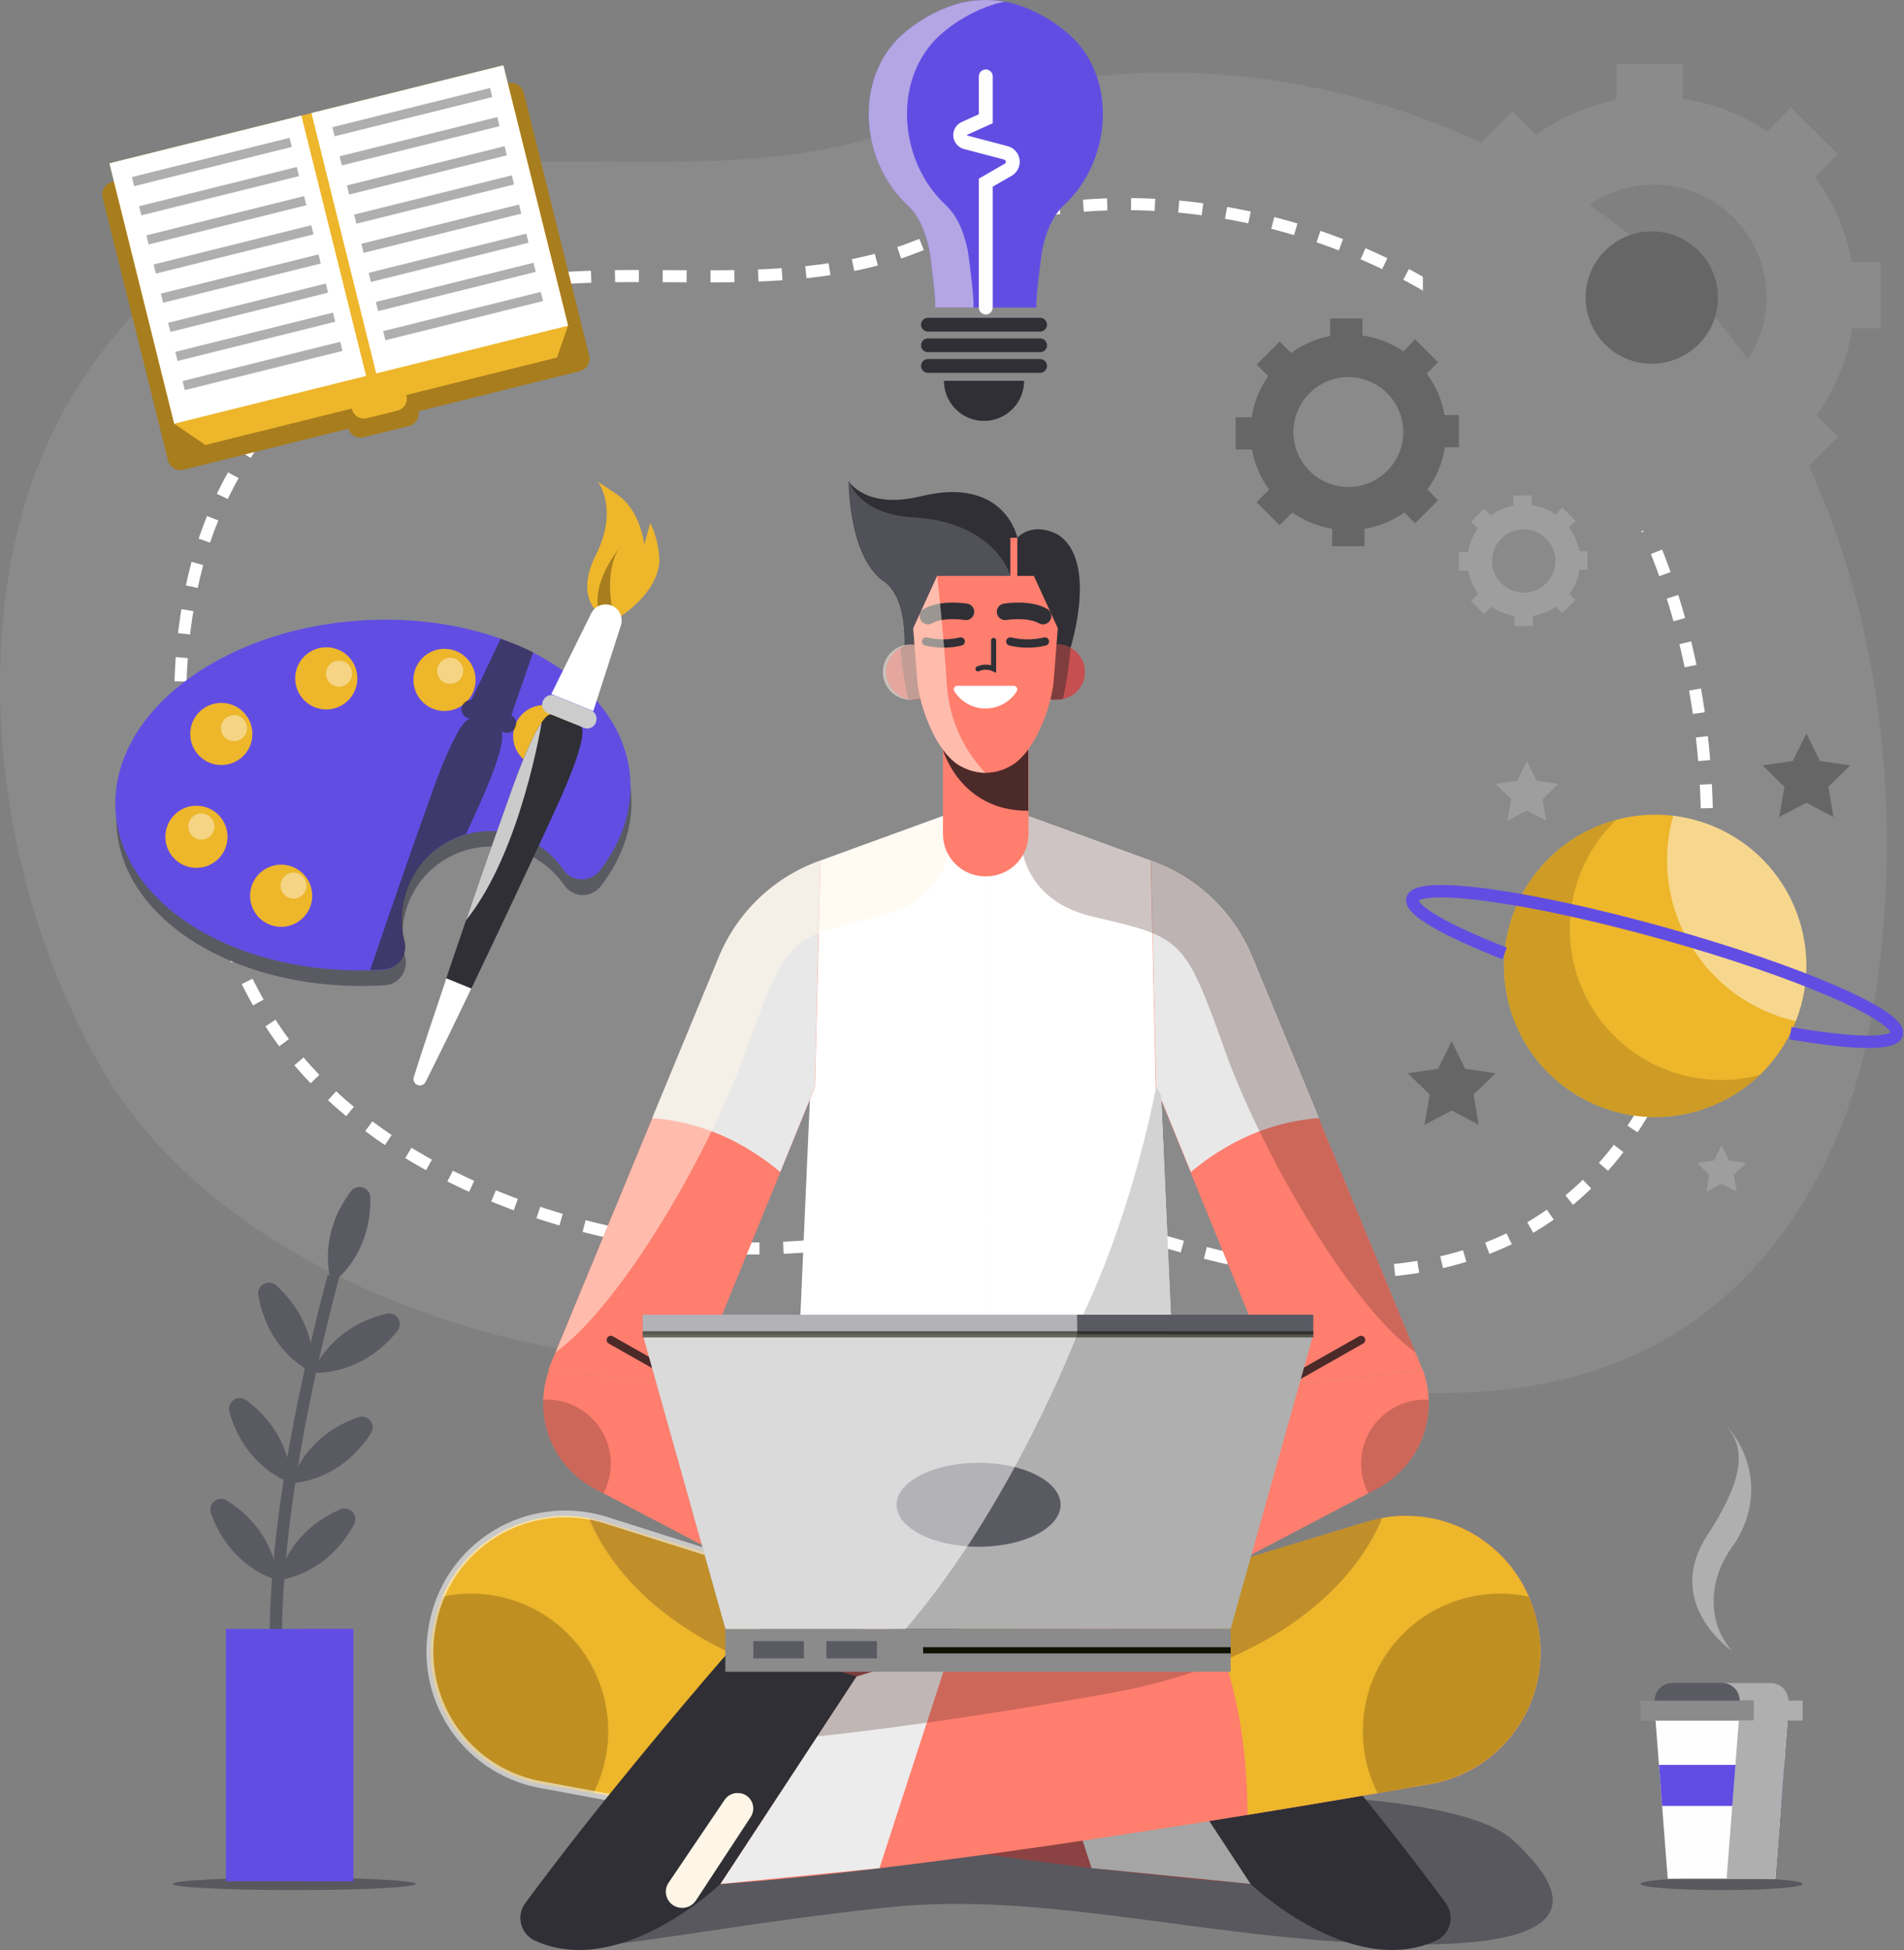 <svg width="500" height="512" viewBox="0 0 500 512" fill="none" xmlns="http://www.w3.org/2000/svg">
<rect x="0" y="0" width="500" height="512" fill="#808080" stroke="none"/>
<path opacity="0.41" d="M184.711 357.934C179.79 357.934 174.869 357.717 169.936 357.318C115.926 352.88 53.357 327.091 26.467 280.13C2.95 239.082 -6.275 185.931 4.425 140.156C14.485 97.1 45.691 62.255 89.375 49.016C138.512 34.132 192.812 52.219 241.163 31.883C311.531 2.297 399.963 25.837 449.281 82.096C493.013 132.019 503.593 212.507 489.906 274.835C482.966 306.355 464.721 336.715 435.667 352.578C412.525 365.249 384.595 367.74 358.116 364.439C336.861 361.803 317.298 354.863 296.865 349.169C280.482 344.586 267.037 346.968 250.267 350.293C228.745 354.561 206.789 358.031 184.711 357.934Z" fill="#DADADC" fill-opacity="0.3"/>
<path d="M196.766 327.817C192.784 327.817 188.802 327.648 184.82 327.31C141.112 323.682 90.513 302.862 68.749 264.861C49.718 231.647 42.246 188.689 50.915 151.595C59.052 116.773 84.298 88.553 119.651 77.841C159.406 65.75 203.344 80.44 242.469 63.985C299.405 40.045 370.97 59.052 410.881 104.61C446.259 145.005 454.819 210.138 443.72 260.581C438.11 286.092 423.335 310.648 399.83 323.453C381.138 333.669 358.528 335.688 337.152 333.028C319.947 330.888 304.12 325.278 287.58 320.66C274.28 316.96 263.398 318.882 249.881 321.566C232.373 325.085 214.624 327.89 196.766 327.817Z" stroke="white" stroke-width="3.175" stroke-miterlimit="10" stroke-dasharray="6.27 6.27"/>
<g style="mix-blend-mode:multiply" opacity="0.87">
<path d="M452.086 496.264C463.832 496.264 473.354 495.539 473.354 494.644C473.354 493.749 463.832 493.024 452.086 493.024C440.341 493.024 430.819 493.749 430.819 494.644C430.819 495.539 440.341 496.264 452.086 496.264Z" fill="#515159"/>
</g>
<path d="M454.84 433.491C454.84 433.491 436.631 421.122 448.335 403.131C460.039 385.14 457.101 378.949 453.014 373.835C462.953 385.152 460.776 398.016 454.84 406.214C448.903 414.411 447.912 425.523 454.84 433.491Z" fill="#AFAFAF"/>
<path d="M469.641 448.845H434.529L437.951 493.291H466.219L469.641 448.845Z" fill="#FEFEFE"/>
<path d="M473.354 446.571H430.819V451.782H473.354V446.571Z" fill="#8B8B8C"/>
<path d="M464.998 441.88H439.124C437.901 441.893 436.732 442.387 435.872 443.257C435.012 444.126 434.529 445.3 434.529 446.523H469.592C469.593 445.3 469.11 444.126 468.25 443.257C467.39 442.387 466.221 441.893 464.998 441.88Z" fill="#5A5A63"/>
<path d="M467.695 474.174L468.517 463.401H435.655L436.477 474.174H467.695Z" fill="#624DE3"/>
<g style="mix-blend-mode:multiply">
<path d="M469.643 446.523C469.643 445.291 469.154 444.11 468.283 443.24C467.412 442.369 466.231 441.88 465 441.88H452.208C453.439 441.88 454.62 442.369 455.491 443.24C456.362 444.11 456.851 445.291 456.851 446.523H460.563V451.734H456.621L453.429 493.242H466.221L469.413 451.734H473.355V446.523H469.643Z" fill="#AFAFAF"/>
</g>
<path d="M281.112 170.116C281.112 170.116 288.475 147.035 277.727 140.337C270.883 136.818 267.159 141.195 267.159 141.195C267.159 141.195 263.943 124.873 241.769 130.314C227.429 133.808 222.895 126.408 222.895 126.408C222.895 126.408 222.762 146.866 232.64 153.008C239.798 159.15 237.053 175.726 237.053 175.726L281.112 170.116Z" fill="#2F2F35"/>
<g style="mix-blend-mode:multiply" opacity="0.87">
<path d="M346.349 471.722C346.349 471.722 386.249 472.931 397.348 483.197C409.052 493.994 421.336 510.86 370.954 510.546C320.572 510.232 275.92 496.351 233.663 500.752C191.406 505.153 156.742 512.734 146.61 511.054C136.478 509.373 208.502 474.878 208.502 474.878L342.166 479.787L346.349 471.722Z" fill="#515159"/>
</g>
<path d="M309.065 382.045L258.803 376.991L208.542 382.045C208.542 382.045 205.556 405.791 195.847 418.462L258.803 441.072L321.76 418.462C312.051 405.791 309.065 382.045 309.065 382.045Z" fill="#A87D1D"/>
<g style="mix-blend-mode:multiply">
<path d="M256.818 440.359L258.8 441.072L260.783 440.359C272.366 413.759 269.597 383.81 268.908 378.007L258.8 376.991L245.863 378.285C245.67 384.681 245.174 413.88 256.818 440.359Z" fill="#A87D1D"/>
</g>
<g style="mix-blend-mode:multiply">
<path d="M208.25 383.98C208.25 383.98 261.135 407.303 312.231 397.171C310.851 392.203 309.797 387.15 309.075 382.045L258.814 376.991L218.43 381.042L208.262 383.98H208.25Z" fill="#895436"/>
</g>
<path d="M232.661 152.901C239.819 159.043 237.075 175.62 237.075 175.62L246.433 174.411C256.105 165.863 266.89 155.066 265.319 150.955C262.55 143.809 254.582 136.676 239.928 135.853C225.274 135.031 223.001 126.326 223.001 126.326C223.001 126.326 222.783 146.82 232.661 152.901Z" fill="#515159"/>
<path d="M256.978 210.829L215.446 225.966L208.566 382.046C208.566 382.046 223.245 388.925 258.828 388.925V213.247L256.978 210.829Z" fill="white"/>
<path d="M260.632 210.829L302.188 225.966L309.068 382.046C309.068 382.046 294.378 388.925 258.807 388.925V213.247L260.632 210.829Z" fill="white"/>
<path d="M215.448 225.962L215.254 226.035C209.261 228.182 203.792 231.576 199.207 235.992C194.622 240.409 191.025 245.747 188.654 251.655L143.991 359.614L181.92 364.135L214.021 285.437L215.448 225.962Z" fill="#FF7E6E"/>
<path d="M302.188 225.962L302.369 226.035C308.361 228.184 313.83 231.578 318.415 235.994C323 240.41 326.597 245.748 328.969 251.655L373.571 359.614L335.643 364.135L303.53 285.437L302.188 225.962Z" fill="#FF7E6E"/>
<path d="M346.33 293.574L329.016 251.655C326.644 245.748 323.047 240.41 318.462 235.994C313.877 231.578 308.408 228.184 302.416 226.035L302.235 225.962L303.625 285.437L312.73 307.732C324.82 297.564 337.008 294.263 346.33 293.574Z" fill="#E8E8E8"/>
<path d="M171.269 293.574L188.595 251.655C190.965 245.747 194.562 240.409 199.147 235.992C203.732 231.576 209.201 228.182 215.194 226.035L215.388 225.962L213.985 285.437L204.893 307.732C192.79 297.564 180.603 294.263 171.269 293.574Z" fill="#E8E8E8"/>
<path d="M304.918 287.506C303.932 286.047 303.027 284.533 302.21 282.972L303.601 285.391C303.601 285.391 287.798 373.145 245.565 388.525C249.627 388.742 254.028 388.875 258.865 388.875C294.436 388.875 309.126 381.996 309.126 381.996L304.918 287.506Z" fill="#D3D3D3"/>
<g style="mix-blend-mode:overlay" opacity="0.52">
<path d="M195.845 276.044C206.558 245.974 207.162 246.204 230.57 240.69C253.978 235.177 249.371 213.631 249.371 213.631L227.535 221.55L224.162 222.76L215.444 225.964L215.251 226.036C209.258 228.184 203.789 231.577 199.203 235.994C194.618 240.41 191.022 245.748 188.651 251.656L145.886 355.141C163.889 341.854 186.717 301.615 195.845 276.044Z" fill="#FFF6E7"/>
</g>
<g style="mix-blend-mode:multiply" opacity="0.28">
<path d="M321.758 276.044C311.033 245.974 310.441 246.204 287.033 240.69C263.626 235.177 268.22 213.631 268.22 213.631L290.044 221.587L293.429 222.796L302.183 225.988L302.364 226.06C308.357 228.209 313.825 231.603 318.41 236.019C322.995 240.436 326.592 245.773 328.964 251.681L371.717 355.165C353.714 341.854 330.886 301.615 321.758 276.044Z" fill="#4C2A29"/>
</g>
<path d="M258.971 230.101H258.753C257.292 230.103 255.845 229.816 254.494 229.257C253.144 228.699 251.917 227.88 250.884 226.847C249.851 225.813 249.031 224.586 248.473 223.236C247.914 221.886 247.628 220.439 247.629 218.977V192.378H270.094V218.977C270.094 221.928 268.922 224.757 266.836 226.843C264.75 228.929 261.921 230.101 258.971 230.101Z" fill="#FF7E6E"/>
<path d="M269.854 212.883H270.035V192.401H259.552L247.57 196.729C247.57 196.729 252.02 212.883 269.854 212.883Z" fill="#4C2A29"/>
<path d="M284.927 176.44C284.927 177.874 284.502 179.277 283.705 180.47C282.908 181.663 281.775 182.593 280.449 183.142C279.124 183.691 277.665 183.835 276.258 183.555C274.85 183.275 273.558 182.584 272.543 181.569C271.529 180.555 270.838 179.262 270.558 177.855C270.278 176.448 270.422 174.989 270.971 173.663C271.52 172.338 272.45 171.205 273.643 170.408C274.836 169.611 276.238 169.185 277.673 169.185C279.597 169.185 281.442 169.95 282.803 171.31C284.163 172.67 284.927 174.516 284.927 176.44Z" fill="#C64F4F"/>
<path d="M279.13 183.513C280.116 179.102 280.779 174.624 281.113 170.116C280.075 169.545 278.912 169.242 277.727 169.234C276.715 169.124 275.69 169.229 274.72 169.541C273.751 169.853 272.858 170.366 272.1 171.047C271.342 171.727 270.735 172.56 270.32 173.49C269.905 174.42 269.69 175.427 269.69 176.446C269.69 177.465 269.905 178.472 270.32 179.402C270.735 180.332 271.342 181.165 272.1 181.845C272.858 182.526 273.751 183.039 274.72 183.351C275.69 183.663 276.715 183.768 277.727 183.658C278.199 183.658 278.669 183.61 279.13 183.513Z" fill="#803D3D"/>
<path d="M232.659 176.44C232.659 177.874 233.085 179.277 233.882 180.47C234.679 181.663 235.812 182.593 237.137 183.142C238.463 183.691 239.922 183.835 241.329 183.555C242.736 183.275 244.029 182.584 245.043 181.569C246.058 180.555 246.749 179.262 247.029 177.855C247.309 176.448 247.165 174.989 246.616 173.663C246.067 172.338 245.137 171.205 243.944 170.408C242.751 169.611 241.348 169.185 239.914 169.185C237.99 169.185 236.144 169.95 234.784 171.31C233.423 172.67 232.659 174.516 232.659 176.44Z" fill="#C64F4F"/>
<path d="M238.482 183.512C237.497 179.1 236.831 174.623 236.487 170.116C237.459 169.557 238.547 169.232 239.667 169.165C240.786 169.097 241.905 169.291 242.937 169.729C243.969 170.168 244.885 170.839 245.614 171.692C246.343 172.544 246.864 173.553 247.137 174.641C247.41 175.728 247.427 176.864 247.187 177.959C246.947 179.054 246.456 180.079 245.753 180.953C245.05 181.826 244.155 182.525 243.137 182.995C242.118 183.464 241.005 183.691 239.884 183.657C239.413 183.659 238.943 183.61 238.482 183.512Z" fill="#803D3D"/>
<path d="M271.499 151.208H246.108L239.821 164.944L240.873 178.534C241.441 185.788 246.12 198.314 252.722 201.385C254.593 202.385 256.682 202.909 258.803 202.909C260.925 202.909 263.014 202.385 264.885 201.385C271.474 198.314 276.166 185.788 276.722 178.534L277.786 164.944L271.499 151.208Z" fill="#FF7E6E"/>
<path d="M265.321 168.434C268.306 169.144 271.416 169.144 274.401 168.434" stroke="#2F2F35" stroke-width="2.181" stroke-miterlimit="10" stroke-linecap="round"/>
<path d="M263.942 160.638C263.942 160.638 270.157 159.61 273.905 161.762" stroke="#2F2F35" stroke-width="4.347" stroke-miterlimit="10" stroke-linecap="round"/>
<path d="M252.285 168.434C249.3 169.144 246.19 169.144 243.205 168.434" stroke="#2F2F35" stroke-width="2.181" stroke-miterlimit="10" stroke-linecap="round"/>
<path d="M253.662 160.638C253.662 160.638 247.435 159.61 243.699 161.762" stroke="#2F2F35" stroke-width="4.347" stroke-miterlimit="10" stroke-linecap="round"/>
<g style="mix-blend-mode:overlay" opacity="0.52">
<path d="M248.685 180.299C247.851 166.564 246.11 151.208 246.11 151.208L239.823 164.944L240.161 169.26H239.883C238.87 169.15 237.846 169.255 236.876 169.567C235.907 169.879 235.014 170.393 234.256 171.073C233.497 171.753 232.891 172.586 232.476 173.516C232.061 174.446 231.846 175.453 231.846 176.472C231.846 177.491 232.061 178.498 232.476 179.428C232.891 180.359 233.497 181.191 234.256 181.871C235.014 182.552 235.907 183.065 236.876 183.377C237.846 183.689 238.87 183.794 239.883 183.684C240.496 183.674 241.105 183.589 241.697 183.43C243.402 190.443 247.44 198.955 252.723 201.409C254.604 202.349 256.667 202.869 258.769 202.933C252.908 196.77 249.348 188.777 248.685 180.299Z" fill="#FFF6E7"/>
</g>
<path d="M302.184 443.09L158.618 399.527C154.096 398.147 149.342 397.696 144.641 398.201C139.94 398.706 135.39 400.157 131.264 402.465C127.138 404.774 123.522 407.893 120.632 411.635C117.743 415.377 115.64 419.665 114.45 424.241L114.269 424.966C113.035 429.661 112.79 434.562 113.549 439.357C114.308 444.152 116.055 448.737 118.678 452.822C121.301 456.907 124.744 460.403 128.789 463.088C132.833 465.773 137.391 467.589 142.174 468.42C195.265 477.706 291.507 493.497 342.156 495.419L363.496 509.65C365.062 510.696 366.935 511.182 368.812 511.028C370.689 510.875 372.459 510.091 373.833 508.803L373.942 508.695C374.742 507.946 375.386 507.047 375.838 506.049C376.29 505.05 376.54 503.973 376.575 502.878C376.61 501.783 376.428 500.692 376.041 499.667C375.653 498.642 375.068 497.704 374.317 496.906L370.992 493.351C369.81 488.786 367.6 484.552 364.529 480.973C361.459 477.393 357.611 474.564 353.279 472.7C338.625 466.498 337.247 451.348 333.801 443.09C330.355 434.832 308.374 430.697 302.184 443.09Z" fill="#8C4242"/>
<path d="M114.414 424.24C115.603 419.66 117.707 415.369 120.599 411.624C123.491 407.879 127.111 404.757 131.241 402.448C135.371 400.139 139.926 398.69 144.631 398.188C149.336 397.686 154.094 398.141 158.618 399.527L207.307 414.302C199.98 423.442 190.296 442.026 190.005 476.497C172.232 473.607 155.777 470.802 142.174 468.42C137.391 467.588 132.833 465.772 128.789 463.087C124.744 460.402 121.301 456.907 118.678 452.822C116.055 448.737 114.308 444.151 113.549 439.356C112.79 434.561 113.035 429.661 114.269 424.966L114.414 424.24Z" fill="#EDB62B"/>
<g style="mix-blend-mode:multiply" opacity="0.67">
<path d="M159.72 454.528C159.725 460.182 158.396 465.758 155.839 470.802C151.003 469.968 146.432 469.182 142.14 468.384C137.357 467.552 132.799 465.736 128.755 463.051C124.71 460.366 121.267 456.871 118.644 452.786C116.02 448.701 114.274 444.115 113.515 439.32C112.756 434.525 113.001 429.625 114.235 424.93L114.416 424.204C114.87 422.501 115.444 420.833 116.133 419.211C118.606 418.691 121.126 418.427 123.653 418.425C128.393 418.425 133.086 419.359 137.464 421.174C141.842 422.989 145.82 425.648 149.169 429.001C152.519 432.354 155.175 436.335 156.985 440.715C158.796 445.095 159.725 449.788 159.72 454.528Z" fill="#A87D1D"/>
</g>
<path d="M309.065 463.065C309.065 463.065 306.997 475.095 287.036 470.803" stroke="#7B3C38" stroke-width="1.856" stroke-miterlimit="10"/>
<g style="mix-blend-mode:multiply" opacity="0.28">
<path d="M321.763 457.551C321.763 457.551 291.161 456.173 226.439 444.626C174.002 435.28 158.622 408.439 154.668 398.585C155.992 398.819 157.301 399.134 158.586 399.528L302.188 443.055C308.378 430.662 330.408 434.797 333.854 443.055C337.299 451.313 338.69 466.462 353.332 472.665C357.648 474.539 361.479 477.373 364.534 480.952C367.589 484.53 369.787 488.759 370.96 493.316C370.96 493.316 355.895 483.643 346.355 481.612C336.816 479.581 321.763 457.551 321.763 457.551Z" fill="#4C2A29"/>
</g>
<path d="M328.387 494.645C328.387 494.645 354.757 519.878 377.234 509.492C378.105 509.074 378.872 508.468 379.482 507.718C380.091 506.967 380.526 506.092 380.758 505.154C380.989 504.215 381.009 503.238 380.818 502.29C380.627 501.343 380.229 500.45 379.652 499.675C360.718 473.958 336.839 445.931 327.747 435.412C326.629 434.122 325.165 433.179 323.528 432.695C321.891 432.21 320.149 432.205 318.509 432.68L292.611 440.2L328.387 494.645Z" fill="#2F2F35"/>
<path d="M292.657 440.201L267.859 432.681L286.648 490.499L328.385 494.646L292.657 440.201Z" fill="#A5A5A5"/>
<path d="M215.446 443.09L359.048 399.564C363.569 398.186 368.322 397.736 373.022 398.242C377.721 398.748 382.27 400.199 386.394 402.507C390.519 404.816 394.134 407.934 397.022 411.675C399.911 415.416 402.013 419.703 403.203 424.277L403.397 425.003C404.63 429.698 404.875 434.598 404.116 439.393C403.357 444.189 401.611 448.774 398.988 452.859C396.364 456.944 392.922 460.439 388.877 463.124C384.832 465.809 380.274 467.625 375.491 468.457C322.389 477.743 226.158 493.533 175.51 495.456L154.158 509.686C152.594 510.732 150.722 511.217 148.847 511.064C146.973 510.91 145.205 510.126 143.832 508.84L143.723 508.731C142.109 507.219 141.162 505.128 141.089 502.917C141.017 500.706 141.825 498.558 143.336 496.943L146.674 493.388C147.846 488.833 150.042 484.605 153.095 481.027C156.148 477.448 159.976 474.613 164.29 472.737C178.956 466.534 180.334 451.385 183.768 443.127C187.202 434.869 209.231 430.697 215.446 443.09Z" fill="#FF7E6E"/>
<path d="M403.176 424.241C401.986 419.667 399.884 415.38 396.995 411.639C394.106 407.898 390.491 404.78 386.367 402.471C382.242 400.163 377.694 398.712 372.994 398.206C368.295 397.7 363.542 398.15 359.02 399.528L310.319 414.303C317.658 423.443 327.331 442.027 327.621 476.497C345.406 473.608 361.85 470.803 375.464 468.421C380.247 467.589 384.805 465.773 388.85 463.088C392.894 460.403 396.337 456.907 398.96 452.823C401.584 448.738 403.33 444.152 404.089 439.357C404.848 434.562 404.603 429.662 403.369 424.967L403.176 424.241Z" fill="#EDB62B"/>
<g style="mix-blend-mode:multiply" opacity="0.67">
<path d="M357.889 454.528C357.876 460.18 359.198 465.756 361.746 470.802C366.582 469.968 371.152 469.182 375.445 468.384C380.227 467.552 384.786 465.736 388.83 463.051C392.875 460.366 396.318 456.871 398.941 452.786C401.564 448.701 403.311 444.115 404.07 439.32C404.829 434.525 404.584 429.625 403.35 424.93L403.157 424.204C402.712 422.5 402.142 420.831 401.452 419.211C398.979 418.691 396.458 418.427 393.931 418.425C389.193 418.426 384.502 419.362 380.126 421.177C375.75 422.993 371.775 425.653 368.428 429.006C365.08 432.359 362.427 436.339 360.618 440.718C358.81 445.097 357.882 449.79 357.889 454.528Z" fill="#A87D1D"/>
</g>
<g style="mix-blend-mode:multiply" opacity="0.28">
<path d="M195.846 457.551C195.846 457.551 226.435 456.173 291.157 444.626C343.607 435.28 358.974 408.439 362.952 398.585C361.632 398.817 360.328 399.132 359.047 399.528L215.445 443.091C209.255 430.698 187.213 434.833 183.767 443.091C180.321 451.349 178.931 466.499 164.289 472.701C159.975 474.578 156.145 477.413 153.091 480.991C150.036 484.57 147.837 488.797 146.661 493.352C146.661 493.352 161.738 483.68 171.265 481.648C180.793 479.617 195.846 457.551 195.846 457.551Z" fill="#4C2A29"/>
</g>
<path opacity="0.57" d="M164.266 472.702L142.744 468.712C138.115 467.973 133.678 466.323 129.691 463.858C125.703 461.393 122.245 458.161 119.514 454.351C116.784 450.54 114.837 446.225 113.785 441.657C112.734 437.089 112.599 432.357 113.388 427.736L113.521 426.974C114.376 421.981 116.291 417.23 119.137 413.039C121.984 408.849 125.695 405.317 130.021 402.682C134.347 400.047 139.188 398.37 144.217 397.763C149.246 397.156 154.347 397.635 159.176 399.166L199.813 412.042" stroke="white" stroke-width="1.807" stroke-miterlimit="10"/>
<path d="M251.413 180.068C251.238 180.068 251.066 180.117 250.917 180.21C250.769 180.303 250.649 180.435 250.571 180.592C250.493 180.748 250.46 180.924 250.477 181.098C250.493 181.273 250.558 181.439 250.663 181.579C251.538 182.944 252.743 184.068 254.166 184.846C255.589 185.624 257.184 186.031 258.806 186.031C260.428 186.031 262.024 185.624 263.447 184.846C264.87 184.068 266.074 182.944 266.949 181.579C267.055 181.439 267.119 181.273 267.136 181.098C267.152 180.924 267.119 180.748 267.042 180.592C266.964 180.435 266.844 180.303 266.695 180.21C266.546 180.117 266.375 180.068 266.2 180.068H251.413Z" fill="white"/>
<path d="M260.929 168.149V175.621C260.283 175.328 259.582 175.177 258.873 175.177C258.164 175.177 257.464 175.328 256.818 175.621" stroke="#2F2F35" stroke-width="1.335" stroke-miterlimit="10" stroke-linecap="round"/>
<path d="M267.159 141.196H265.321V152.887H267.159V141.196Z" fill="#FF7E6E"/>
<path d="M373.62 359.615L373.692 359.832C375.763 365.597 375.679 371.917 373.457 377.625C371.235 383.333 367.024 388.046 361.601 390.894L284.91 431.083L284.535 430.104C281.261 421.656 281.14 412.311 284.193 403.78C287.246 395.25 293.269 388.104 301.16 383.651L335.691 364.113L373.62 359.615Z" fill="#FF7E6E"/>
<g style="mix-blend-mode:multiply" opacity="0.28">
<path d="M357.428 384.245C357.405 386.985 358.057 389.688 359.326 392.116L361.587 390.907C365.822 388.677 369.341 385.295 371.737 381.151C374.133 377.007 375.309 372.271 375.129 367.488C374.814 367.488 374.512 367.488 374.198 367.488C369.755 367.497 365.497 369.265 362.354 372.406C359.212 375.546 357.441 379.803 357.428 384.245Z" fill="#4C2A29"/>
</g>
<path d="M335.688 364.139L357.427 351.818" stroke="#4C2A29" stroke-width="2.181" stroke-miterlimit="10" stroke-linecap="round"/>
<path d="M144.207 359.615L144.135 359.833C142.059 365.597 142.137 371.916 144.355 377.627C146.572 383.338 150.78 388.054 156.201 390.906L232.881 431.096L233.256 430.117C236.537 421.67 236.665 412.323 233.616 403.79C230.568 395.256 224.546 388.107 216.655 383.652L182.124 364.113L144.207 359.615Z" fill="#FF7E6E"/>
<g style="mix-blend-mode:multiply" opacity="0.28">
<path d="M160.396 384.245C160.4 386.972 159.736 389.658 158.461 392.068L156.2 390.907C151.963 388.679 148.442 385.297 146.044 381.153C143.646 377.01 142.468 372.272 142.647 367.488C142.961 367.488 143.263 367.488 143.578 367.488C148.029 367.484 152.299 369.247 155.452 372.389C158.605 375.53 160.383 379.794 160.396 384.245Z" fill="#4C2A29"/>
</g>
<path d="M182.132 364.139L160.393 351.818" stroke="#4C2A29" stroke-width="2.181" stroke-miterlimit="10" stroke-linecap="round"/>
<path d="M224.378 426.635C224.378 426.635 228.247 405.392 215.648 398.585" stroke="#4C2A29" stroke-width="2.181" stroke-miterlimit="10" stroke-linecap="round"/>
<path d="M293.225 426.635C293.225 426.635 289.344 405.392 301.955 398.585" stroke="#4C2A29" stroke-width="2.181" stroke-miterlimit="10" stroke-linecap="round"/>
<path d="M189.218 494.644C189.218 494.644 162.848 519.877 140.371 509.491C139.499 509.074 138.73 508.469 138.119 507.719C137.509 506.969 137.072 506.093 136.841 505.154C136.61 504.215 136.59 503.237 136.782 502.289C136.974 501.341 137.374 500.448 137.953 499.674C156.899 473.957 180.767 445.93 189.871 435.411C190.987 434.122 192.449 433.179 194.084 432.695C195.719 432.211 197.458 432.205 199.096 432.679L224.995 440.199L189.218 494.644Z" fill="#2F2F35"/>
<path d="M224.938 440.201L249.749 432.681L230.959 490.499L189.222 494.646L224.938 440.201Z" fill="#ECECEC"/>
<g style="mix-blend-mode:multiply" opacity="0.28">
<path d="M214.625 455.918C221.988 455.144 231.552 453.995 243.365 452.29L249.749 432.643L224.938 440.163L214.625 455.918Z" fill="#4C2A29"/>
</g>
<path d="M197.132 477.09L182.732 499.023C182.294 499.692 181.675 500.223 180.947 500.555C180.22 500.886 179.413 501.005 178.621 500.897H178.524C177.808 500.802 177.129 500.525 176.551 500.093C175.972 499.66 175.514 499.088 175.22 498.428C174.925 497.769 174.804 497.045 174.868 496.326C174.932 495.607 175.18 494.916 175.586 494.32L190.301 472.556C190.762 471.878 191.417 471.354 192.181 471.055C192.945 470.755 193.781 470.692 194.581 470.876H194.665C195.306 471.023 195.902 471.324 196.4 471.753C196.899 472.181 197.287 472.725 197.529 473.336C197.772 473.947 197.862 474.608 197.793 475.262C197.724 475.916 197.497 476.543 197.132 477.09Z" fill="#FFF6E7"/>
<path d="M256.825 350.342H168.768L190.483 427.674H256.825H323.179L344.894 350.342H256.825Z" fill="#AFAFAF"/>
<path d="M323.174 427.674H190.478V438.943H323.174V427.674Z" fill="#8B8B8C"/>
<path d="M256.98 406.128C268.873 406.128 278.514 401.191 278.514 395.101C278.514 389.011 268.873 384.074 256.98 384.074C245.088 384.074 235.447 389.011 235.447 395.101C235.447 401.191 245.088 406.128 256.98 406.128Z" fill="#5A5A63"/>
<path d="M344.882 345.202H168.768V350.329H344.882V345.202Z" fill="#5A5A63"/>
<path d="M211.118 430.902H197.83V435.436H211.118V430.902Z" fill="#5A5A63"/>
<path d="M230.294 430.902H217.006V435.436H230.294V430.902Z" fill="#5A5A63"/>
<path d="M323.176 433.309H242.41" stroke="#0F1201" stroke-width="1.628" stroke-miterlimit="10"/>
<g style="mix-blend-mode:overlay" opacity="0.54">
<path d="M168.768 350.341L190.531 427.722H237.794C265.857 395.185 282.905 350.341 282.905 350.341L282.844 345.202H168.768V350.341Z" fill="white"/>
</g>
<path opacity="0.57" d="M168.768 350.342H344.894" stroke="#0F1201" stroke-width="1.628" stroke-miterlimit="10"/>
<g style="mix-blend-mode:multiply" opacity="0.87">
<path d="M77.272 496.264C94.907 496.264 109.204 495.539 109.204 494.644C109.204 493.749 94.907 493.024 77.272 493.024C59.637 493.024 45.34 493.749 45.34 494.644C45.34 495.539 59.637 496.264 77.272 496.264Z" fill="#515159"/>
</g>
<path d="M81.943 478.746L84.034 476.461L82.995 477.61L84.046 476.473C83.793 476.232 58.656 450.672 89.028 335.543L86.041 334.758C54.956 452.292 80.83 477.719 81.943 478.746Z" fill="#5A5A63"/>
<path d="M72.557 337.526C84.08 347.996 82.061 360.389 82.061 360.389C82.061 360.389 70.514 355.468 67.842 340.113C67.74 339.529 67.823 338.927 68.079 338.393C68.336 337.858 68.754 337.417 69.274 337.132C69.794 336.847 70.39 336.731 70.979 336.802C71.567 336.872 72.12 337.125 72.557 337.526Z" fill="#5A5A63"/>
<path d="M101.405 344.962C86.256 348.589 82.06 360.426 82.06 360.426C82.06 360.426 94.55 361.635 104.295 349.544C104.694 349.085 104.934 348.51 104.98 347.904C105.026 347.298 104.876 346.694 104.552 346.18C104.228 345.666 103.747 345.27 103.18 345.05C102.613 344.831 101.991 344.8 101.405 344.962Z" fill="#5A5A63"/>
<path d="M64.65 367.631C77.176 376.905 76.415 389.395 76.415 389.395C76.415 389.395 64.433 385.659 60.225 370.654C60.074 370.086 60.102 369.485 60.307 368.934C60.512 368.383 60.883 367.908 61.368 367.577C61.854 367.245 62.43 367.072 63.018 367.082C63.606 367.092 64.176 367.284 64.65 367.631Z" fill="#5A5A63"/>
<path d="M94.1 372.094C79.386 377.233 76.399 389.432 76.399 389.432C76.399 389.432 88.95 389.432 97.413 376.326C97.735 375.829 97.894 375.245 97.868 374.653C97.842 374.062 97.632 373.494 97.267 373.028C96.902 372.562 96.401 372.221 95.833 372.054C95.265 371.886 94.66 371.901 94.1 372.094Z" fill="#5A5A63"/>
<path d="M59.644 394.036C72.823 402.355 72.944 414.905 72.944 414.905C72.944 414.905 60.708 412.064 55.413 397.41C55.19 396.846 55.154 396.226 55.31 395.64C55.466 395.054 55.806 394.534 56.28 394.157C56.754 393.779 57.337 393.563 57.942 393.542C58.548 393.52 59.145 393.693 59.644 394.036Z" fill="#5A5A63"/>
<path d="M89.341 396.312C75.062 402.527 72.994 414.908 72.994 414.908C72.994 414.908 85.508 413.953 92.98 400.278C93.266 399.757 93.381 399.16 93.31 398.57C93.239 397.98 92.984 397.428 92.583 396.99C92.181 396.552 91.652 396.251 91.071 396.13C90.489 396.008 89.884 396.072 89.341 396.312Z" fill="#5A5A63"/>
<path d="M97.259 314.459C97.513 330.032 87.103 337.044 87.103 337.044C87.103 337.044 82.787 325.256 92.133 312.802C92.487 312.323 92.982 311.968 93.549 311.786C94.115 311.603 94.725 311.604 95.292 311.787C95.858 311.97 96.353 312.326 96.706 312.806C97.059 313.285 97.253 313.863 97.259 314.459Z" fill="#5A5A63"/>
<path d="M92.809 427.697H59.33V493.931H92.809V427.697Z" fill="#624DE3"/>
<g style="mix-blend-mode:multiply" opacity="0.67">
<path d="M92.801 427.697H79.428V493.931H92.801V427.697Z" fill="#624DE3"/>
</g>
<path d="M107.498 111.827L95.407 114.814C94.989 114.916 94.554 114.935 94.129 114.869C93.703 114.802 93.294 114.653 92.927 114.428C92.559 114.203 92.24 113.908 91.987 113.559C91.734 113.21 91.553 112.815 91.454 112.395L90.245 107.728L108.623 103.158L109.832 107.825C109.943 108.241 109.97 108.675 109.913 109.102C109.856 109.529 109.715 109.94 109.498 110.312C109.281 110.684 108.993 111.009 108.649 111.269C108.306 111.529 107.915 111.719 107.498 111.827Z" fill="#A87D1D"/>
<path d="M133.462 21.899L29.413 47.784C27.605 48.233 26.504 50.064 26.953 51.871L44.119 120.874C44.569 122.682 46.399 123.783 48.207 123.333L152.257 97.449C154.065 96.999 155.166 95.169 154.716 93.361L137.55 24.358C137.1 22.55 135.27 21.449 133.462 21.899Z" fill="#A87D1D"/>
<path d="M149.173 85.531L146.272 93.874L53.947 116.834L45.749 111.26L28.75 42.887L132.174 17.158L149.173 85.531Z" fill="#EDB62B"/>
<path d="M79.135 30.344L28.741 42.881L45.749 111.25L96.143 98.713L79.135 30.344Z" fill="white"/>
<path d="M76.035 36.188L34.629 46.489L35.224 48.882L76.631 38.582L76.035 36.188Z" fill="#AFAFAF"/>
<path d="M77.935 43.847L36.528 54.148L37.124 56.541L78.53 46.241L77.935 43.847Z" fill="#AFAFAF"/>
<path d="M79.847 51.492L38.441 61.792L39.036 64.186L80.443 53.885L79.847 51.492Z" fill="#AFAFAF"/>
<path d="M81.747 59.138L40.34 69.438L40.936 71.832L82.342 61.531L81.747 59.138Z" fill="#AFAFAF"/>
<path d="M83.646 66.794L42.24 77.095L42.835 79.488L84.242 69.188L83.646 66.794Z" fill="#AFAFAF"/>
<path d="M85.558 74.45L44.152 84.75L44.747 87.144L86.154 76.843L85.558 74.45Z" fill="#AFAFAF"/>
<path d="M87.44 82.085L46.034 92.386L46.63 94.779L88.036 84.479L87.44 82.085Z" fill="#AFAFAF"/>
<path d="M89.344 89.742L47.938 100.043L48.533 102.436L89.939 92.136L89.344 89.742Z" fill="#AFAFAF"/>
<path d="M132.179 17.143L81.785 29.68L98.793 98.049L149.187 85.512L132.179 17.143Z" fill="white"/>
<path d="M128.687 23.091L87.28 33.392L87.876 35.785L129.282 25.485L128.687 23.091Z" fill="#AFAFAF"/>
<path d="M130.585 30.74L89.179 41.04L89.775 43.434L131.181 33.133L130.585 30.74Z" fill="#AFAFAF"/>
<path d="M132.498 38.39L91.091 48.691L91.687 51.084L133.093 40.784L132.498 38.39Z" fill="#AFAFAF"/>
<path d="M134.401 46.039L92.995 56.339L93.59 58.733L134.996 48.432L134.401 46.039Z" fill="#AFAFAF"/>
<path d="M136.295 53.698L94.889 63.998L95.485 66.392L136.891 56.091L136.295 53.698Z" fill="#AFAFAF"/>
<path d="M138.205 61.342L96.798 71.642L97.394 74.036L138.8 63.735L138.205 61.342Z" fill="#AFAFAF"/>
<path d="M140.107 68.988L98.701 79.289L99.297 81.683L140.703 71.382L140.107 68.988Z" fill="#AFAFAF"/>
<path d="M142.02 76.641L100.613 86.942L101.209 89.335L142.615 79.035L142.02 76.641Z" fill="#AFAFAF"/>
<path d="M104.338 107.828L96.371 109.811C95.952 109.913 95.517 109.932 95.092 109.866C94.666 109.799 94.258 109.65 93.89 109.425C93.523 109.2 93.203 108.905 92.95 108.556C92.698 108.207 92.516 107.812 92.417 107.392L91.691 104.454L105.995 100.9L106.72 103.826C106.831 104.245 106.856 104.682 106.796 105.111C106.736 105.541 106.59 105.954 106.368 106.326C106.147 106.699 105.853 107.023 105.504 107.281C105.156 107.539 104.759 107.725 104.338 107.828Z" fill="#EDB62B"/>
<path d="M281.301 9.515C277.065 5.653 272.034 2.764 266.563 1.052L266.321 0.979C261.446 -0.326 256.313 -0.326 251.437 0.979L251.195 1.052C245.723 2.762 240.692 5.651 236.457 9.515C224.148 21.219 226.143 42.451 238.137 53.659C241.499 56.802 242.974 60.913 244.001 65.338C244.316 66.693 246.093 80.742 245.477 80.742H272.27C271.641 80.742 273.479 66.693 273.733 65.338C274.772 60.865 276.248 56.802 279.609 53.659C291.615 42.451 293.61 21.219 281.301 9.515Z" fill="#624DE3"/>
<g style="mix-blend-mode:overlay" opacity="0.52">
<path d="M254.061 65.339C253.021 60.865 251.546 56.803 248.185 53.659C236.203 42.451 234.196 21.22 246.504 9.516C250.741 5.654 255.772 2.765 261.243 1.052L261.485 0.98C262.283 0.762 263.093 0.605 263.903 0.46C259.76 -0.281 255.504 -0.104 251.437 0.98L251.195 1.052C245.723 2.762 240.692 5.651 236.457 9.516C224.148 21.22 226.143 42.451 238.137 53.659C241.499 56.803 242.974 60.914 244.001 65.339C244.316 66.693 246.093 80.743 245.477 80.743H255.524C256.153 80.743 254.363 66.693 254.061 65.339Z" fill="#FFF6E7"/>
</g>
<path d="M258.872 80.741V47.963L264.639 44.638C265.085 44.412 265.45 44.053 265.684 43.61C265.917 43.168 266.008 42.664 265.943 42.168C265.878 41.672 265.661 41.208 265.321 40.841C264.981 40.473 264.536 40.22 264.047 40.116L253.54 37.347C253.165 37.233 252.833 37.009 252.587 36.704C252.34 36.399 252.191 36.027 252.159 35.636C252.126 35.246 252.212 34.854 252.404 34.513C252.596 34.171 252.887 33.895 253.238 33.72L258.872 31.181V20.058" stroke="#FEFEFE" stroke-width="3.647" stroke-miterlimit="10" stroke-linecap="round"/>
<path d="M274.948 85.251C274.948 85.73 274.759 86.189 274.422 86.529C274.084 86.869 273.626 87.061 273.147 87.064H243.67C243.191 87.061 242.733 86.869 242.395 86.529C242.058 86.189 241.868 85.73 241.868 85.251C241.868 84.773 242.058 84.315 242.396 83.977C242.734 83.639 243.192 83.449 243.67 83.449H273.147C273.625 83.449 274.083 83.639 274.421 83.977C274.759 84.315 274.948 84.773 274.948 85.251Z" fill="#2F2F35"/>
<path d="M274.948 90.67C274.948 91.147 274.759 91.606 274.421 91.944C274.083 92.281 273.625 92.471 273.147 92.471H243.67C243.192 92.471 242.734 92.281 242.396 91.944C242.058 91.606 241.868 91.147 241.868 90.67C241.868 90.192 242.058 89.734 242.396 89.396C242.734 89.058 243.192 88.868 243.67 88.868H273.147C273.625 88.868 274.083 89.058 274.421 89.396C274.759 89.734 274.948 90.192 274.948 90.67Z" fill="#2F2F35"/>
<path d="M274.948 96.086C274.948 96.564 274.759 97.022 274.421 97.36C274.083 97.698 273.625 97.888 273.147 97.888H243.67C243.192 97.888 242.734 97.698 242.396 97.36C242.058 97.022 241.868 96.564 241.868 96.086C241.868 95.607 242.058 95.148 242.395 94.808C242.733 94.468 243.191 94.276 243.67 94.272H273.147C273.626 94.276 274.084 94.468 274.422 94.808C274.759 95.148 274.948 95.607 274.948 96.086Z" fill="#2F2F35"/>
<path d="M258.407 110.521C259.79 110.521 261.159 110.249 262.437 109.719C263.714 109.19 264.875 108.414 265.853 107.436C266.831 106.459 267.607 105.298 268.136 104.02C268.665 102.742 268.938 101.373 268.938 99.99H247.888C247.886 101.372 248.157 102.741 248.685 104.019C249.213 105.297 249.987 106.458 250.964 107.436C251.941 108.414 253.101 109.19 254.378 109.719C255.655 110.248 257.024 110.521 258.407 110.521Z" fill="#2F2F35"/>
<path d="M383.111 117.439V108.975H379.362C378.668 105.03 377.057 101.302 374.659 98.093L377.633 95.119L371.588 89.074L368.553 92.266C365.326 90.075 361.641 88.649 357.78 88.094V83.621H349.317V88.215C345.608 88.921 342.102 90.441 339.052 92.665L336.041 89.666L329.996 95.712L333.031 98.758C330.773 101.981 329.288 105.679 328.69 109.567H324.482V118.031H328.787C329.459 121.834 330.994 125.432 333.272 128.55L329.96 131.863L336.005 137.908L339.354 134.559C342.488 136.753 346.074 138.216 349.849 138.839V143.422H358.312V138.839C362.078 138.225 365.657 136.771 368.783 134.583L371.588 137.376L377.633 131.391L374.84 128.538C377.238 125.259 378.813 121.453 379.435 117.439H383.111ZM354.093 127.861C351.239 127.863 348.449 127.019 346.076 125.436C343.702 123.852 341.851 121.6 340.758 118.965C339.664 116.329 339.377 113.429 339.932 110.63C340.487 107.831 341.86 105.26 343.877 103.241C345.894 101.223 348.464 99.848 351.262 99.29C354.06 98.733 356.961 99.018 359.598 100.109C362.234 101.2 364.488 103.049 366.073 105.422C367.659 107.794 368.505 110.583 368.505 113.437C368.506 115.33 368.135 117.206 367.411 118.956C366.688 120.706 365.626 122.296 364.288 123.635C362.949 124.975 361.36 126.038 359.611 126.763C357.861 127.488 355.986 127.861 354.093 127.861Z" fill="#666666"/>
<path d="M416.887 149.576V144.74H414.735C414.33 142.468 413.398 140.323 412.014 138.477L413.731 136.76L410.273 133.302L408.496 135.079C406.638 133.806 404.511 132.979 402.281 132.661V130.11H397.445V132.758C395.304 133.161 393.28 134.037 391.521 135.321L389.78 133.592L386.285 137.001L388.038 138.755C386.732 140.613 385.871 142.748 385.524 144.993H383.105V149.83H385.584C385.975 152.016 386.86 154.083 388.171 155.875L386.261 157.785L389.719 161.243L391.654 159.309C393.464 160.555 395.529 161.381 397.699 161.727V164.363H402.535V161.727C404.705 161.381 406.771 160.555 408.581 159.309L410.189 160.929L413.731 157.556L412.147 155.972C413.525 154.076 414.433 151.879 414.795 149.564L416.887 149.576ZM400.153 155.621C398.508 155.621 396.9 155.133 395.532 154.219C394.164 153.305 393.098 152.006 392.468 150.486C391.839 148.966 391.674 147.294 391.995 145.68C392.316 144.066 393.108 142.584 394.271 141.421C395.435 140.257 396.917 139.465 398.531 139.144C400.144 138.823 401.817 138.988 403.337 139.618C404.857 140.247 406.156 141.313 407.07 142.681C407.984 144.049 408.472 145.658 408.472 147.303C408.462 149.503 407.582 151.609 406.023 153.161C404.464 154.714 402.353 155.585 400.153 155.585V155.621Z" fill="#9E9E9E"/>
<path d="M493.909 86.219V68.869H486.28C484.852 60.776 481.539 53.134 476.608 46.561L482.653 40.455L470.357 28.183L464.033 34.519C457.408 30.013 449.839 27.085 441.907 25.959V16.83H424.509V26.261C416.883 27.72 409.677 30.854 403.41 35.438L397.244 29.271L384.948 41.483L391.186 47.722C386.544 54.355 383.502 61.974 382.3 69.981H373.655V87.428H382.493C383.888 95.235 387.039 102.623 391.706 109.034L384.911 115.829L397.208 128.138L404.063 121.282C410.503 125.795 417.875 128.803 425.633 130.084V139.418H443.032V130.024C450.756 128.751 458.098 125.764 464.517 121.282L470.272 127.037L482.653 114.717L476.995 109.058C481.897 102.301 485.114 94.471 486.377 86.219H493.909ZM434.29 107.656C428.436 107.653 422.715 105.915 417.849 102.662C412.984 99.408 409.192 94.785 406.953 89.376C404.715 83.967 404.131 78.017 405.274 72.276C406.417 66.535 409.237 61.263 413.377 57.124C417.517 52.986 422.791 50.168 428.532 49.027C434.273 47.886 440.224 48.473 445.632 50.714C451.039 52.954 455.661 56.748 458.913 61.615C462.165 66.482 463.9 72.204 463.9 78.058C463.9 81.945 463.134 85.795 461.646 89.387C460.158 92.979 457.977 96.242 455.227 98.991C452.477 101.74 449.213 103.92 445.62 105.406C442.028 106.893 438.178 107.657 434.29 107.656Z" fill="#8B8B8C"/>
<path d="M433.768 95.505C443.364 95.505 451.143 87.726 451.143 78.13C451.143 68.535 443.364 60.756 433.768 60.756C424.173 60.756 416.394 68.535 416.394 78.13C416.394 87.726 424.173 95.505 433.768 95.505Z" fill="#666666"/>
<path d="M95.412 166.985C58.075 169.246 29.07 191.613 30.605 216.944C32.141 242.274 63.649 260.966 100.973 258.705H101.058C101.922 258.645 102.761 258.395 103.518 257.975C104.275 257.555 104.931 256.974 105.439 256.274C105.948 255.573 106.296 254.769 106.46 253.919C106.625 253.069 106.601 252.194 106.39 251.354C105.032 246.055 105.583 240.447 107.946 235.513C110.309 230.579 114.334 226.635 119.314 224.372C124.295 222.109 129.913 221.672 135.184 223.136C140.454 224.601 145.041 227.875 148.139 232.384C148.66 233.156 149.355 233.794 150.168 234.248C150.981 234.701 151.89 234.956 152.82 234.993C153.751 235.029 154.676 234.846 155.523 234.458C156.369 234.07 157.112 233.487 157.691 232.758C163.313 225.504 166.288 217.306 165.768 208.746C164.232 183.416 132.736 164.724 95.412 166.985Z" fill="#5A5A63"/>
<path d="M95.153 162.885C57.829 165.146 28.811 187.514 30.347 212.844C31.882 238.174 63.391 256.867 100.715 254.606H100.8C101.664 254.547 102.505 254.3 103.263 253.88C104.021 253.461 104.678 252.88 105.186 252.178C105.695 251.477 106.043 250.672 106.207 249.822C106.37 248.971 106.344 248.094 106.132 247.255C104.783 241.957 105.341 236.353 107.707 231.424C110.073 226.496 114.097 222.557 119.075 220.296C124.052 218.034 129.666 217.596 134.935 219.056C140.203 220.517 144.79 223.783 147.893 228.284C148.413 229.056 149.108 229.695 149.922 230.148C150.735 230.602 151.644 230.857 152.574 230.893C153.504 230.93 154.43 230.747 155.276 230.358C156.123 229.97 156.866 229.388 157.445 228.659C163.055 221.405 166.041 213.207 165.521 204.647C163.986 179.317 132.477 160.624 95.153 162.885Z" fill="#624DE3"/>
<path d="M81.979 234.693C82.076 236.304 81.694 237.908 80.88 239.301C80.066 240.695 78.858 241.816 77.407 242.523C75.956 243.229 74.328 243.49 72.729 243.272C71.13 243.053 69.631 242.366 68.423 241.296C67.214 240.226 66.35 238.822 65.94 237.261C65.529 235.701 65.591 234.053 66.116 232.527C66.642 231.001 67.608 229.666 68.893 228.689C70.178 227.712 71.723 227.138 73.334 227.039C74.404 226.974 75.477 227.12 76.491 227.469C77.505 227.818 78.44 228.364 79.243 229.075C80.045 229.786 80.7 230.648 81.17 231.612C81.639 232.576 81.914 233.623 81.979 234.693Z" fill="#EDB62B"/>
<path d="M59.736 219.217C59.833 220.828 59.451 222.432 58.637 223.826C57.823 225.219 56.614 226.34 55.163 227.047C53.712 227.754 52.085 228.014 50.486 227.796C48.886 227.578 47.388 226.89 46.18 225.821C44.971 224.751 44.107 223.347 43.697 221.786C43.286 220.225 43.348 218.578 43.873 217.052C44.399 215.526 45.365 214.19 46.65 213.213C47.935 212.236 49.48 211.662 51.091 211.564C53.252 211.435 55.375 212.168 56.996 213.603C58.617 215.038 59.602 217.057 59.736 219.217Z" fill="#EDB62B"/>
<path d="M66.268 192.218C66.365 193.829 65.983 195.434 65.168 196.828C64.354 198.222 63.145 199.343 61.693 200.049C60.241 200.756 58.613 201.016 57.013 200.797C55.414 200.578 53.915 199.889 52.707 198.818C51.499 197.747 50.636 196.342 50.227 194.78C49.817 193.218 49.88 191.57 50.408 190.045C50.935 188.519 51.904 187.184 53.19 186.208C54.476 185.233 56.023 184.661 57.635 184.564C59.794 184.436 61.916 185.169 63.535 186.604C65.154 188.039 66.137 190.059 66.268 192.218Z" fill="#EDB62B"/>
<path d="M93.828 177.625C93.925 179.236 93.543 180.84 92.728 182.234C91.914 183.628 90.705 184.75 89.253 185.456C87.801 186.163 86.173 186.423 84.573 186.204C82.974 185.984 81.475 185.296 80.267 184.225C79.059 183.154 78.196 181.748 77.787 180.187C77.377 178.625 77.44 176.977 77.968 175.451C78.495 173.925 79.464 172.59 80.75 171.615C82.036 170.639 83.583 170.067 85.195 169.971C86.265 169.904 87.338 170.049 88.351 170.398C89.365 170.747 90.3 171.292 91.102 172.003C91.904 172.715 92.558 173.577 93.026 174.542C93.493 175.507 93.766 176.554 93.828 177.625Z" fill="#EDB62B"/>
<path d="M124.874 178.024C124.971 179.634 124.589 181.238 123.775 182.632C122.961 184.025 121.752 185.147 120.302 185.853C118.851 186.56 117.223 186.821 115.624 186.602C114.025 186.384 112.526 185.697 111.318 184.627C110.109 183.557 109.245 182.153 108.835 180.592C108.424 179.031 108.486 177.384 109.011 175.858C109.537 174.332 110.503 172.996 111.788 172.019C113.073 171.043 114.618 170.469 116.229 170.37C117.299 170.305 118.372 170.451 119.386 170.8C120.4 171.149 121.335 171.695 122.137 172.405C122.94 173.116 123.595 173.978 124.065 174.942C124.534 175.906 124.809 176.953 124.874 178.024Z" fill="#EDB62B"/>
<path d="M151.061 192.788C151.158 194.4 150.776 196.004 149.961 197.398C149.147 198.792 147.937 199.913 146.486 200.62C145.034 201.326 143.406 201.586 141.806 201.367C140.207 201.148 138.708 200.459 137.5 199.388C136.292 198.317 135.429 196.912 135.02 195.35C134.61 193.789 134.673 192.141 135.201 190.615C135.728 189.089 136.697 187.754 137.983 186.778C139.269 185.803 140.816 185.231 142.428 185.135C143.498 185.068 144.57 185.213 145.584 185.561C146.598 185.91 147.533 186.456 148.335 187.167C149.137 187.878 149.791 188.741 150.259 189.706C150.726 190.67 150.999 191.718 151.061 192.788Z" fill="#EDB62B"/>
<g style="mix-blend-mode:multiply" opacity="0.68">
<path d="M131.474 167.721L123.796 183.79C123.284 183.754 122.773 183.882 122.338 184.156C121.903 184.43 121.567 184.836 121.378 185.313C121.251 185.612 121.185 185.933 121.184 186.258C121.184 186.582 121.249 186.904 121.375 187.203C121.502 187.502 121.687 187.772 121.92 187.998C122.153 188.224 122.429 188.401 122.732 188.517L123.446 188.808C123.3 188.808 122.575 188.675 121.027 190.924L120.737 191.359L120.447 191.818V191.915C120.35 192.06 120.266 192.229 120.169 192.387L120.084 192.532L119.806 193.027C119.771 193.102 119.73 193.175 119.685 193.245C119.601 193.402 119.504 193.571 119.419 193.753L119.274 194.019C119.19 194.2 119.093 194.369 119.008 194.551C118.924 194.732 118.887 194.78 118.839 194.889C118.791 194.998 118.658 195.252 118.561 195.445L118.38 195.844L118.101 196.425C118.029 196.582 117.956 196.739 117.896 196.896C117.835 197.054 117.702 197.283 117.618 197.501C117.533 197.719 117.461 197.864 117.376 198.045L117.098 198.662C117.013 198.867 116.929 199.085 116.832 199.302C116.735 199.52 116.651 199.726 116.566 199.943C116.481 200.161 116.372 200.415 116.264 200.657C116.155 200.898 116.094 201.092 115.998 201.322L115.671 202.144C115.587 202.373 115.502 202.591 115.405 202.821C115.308 203.051 115.163 203.462 115.03 203.788C114.897 204.115 114.873 204.199 114.789 204.417L114.329 205.626L114.148 206.146C113.918 206.738 113.7 207.355 113.471 207.996C112.854 209.713 112.129 211.72 111.343 213.956L111.065 214.742C110.944 215.081 110.823 215.432 110.69 215.782C110.557 216.133 110.496 216.363 110.388 216.653C110.279 216.943 110.061 217.584 109.892 218.055C109.819 218.273 109.747 218.478 109.662 218.696C109.505 219.168 109.336 219.651 109.166 220.123C109.082 220.377 108.997 220.618 108.9 220.86C108.743 221.32 108.586 221.779 108.417 222.239C108.247 222.698 108.223 222.807 108.114 223.097C107.933 223.641 107.74 224.185 107.546 224.729L107.329 225.346C107.135 225.902 106.942 226.47 106.736 227.039L106.482 227.764C106.301 228.296 106.12 228.84 105.926 229.372L105.636 230.194C105.442 230.763 105.237 231.403 105.043 231.923C104.959 232.177 104.862 232.419 104.777 232.673C104.584 233.241 104.378 233.809 104.185 234.39C104.088 234.68 103.979 234.958 103.883 235.248L103.339 236.808C103.218 237.183 103.085 237.546 102.964 237.92L102.492 239.274C102.347 239.698 102.202 240.121 102.045 240.556C101.888 240.991 101.718 241.511 101.549 241.995L101.295 242.757C99.941 246.698 98.575 250.688 97.221 254.654C98.43 254.654 99.639 254.569 100.848 254.497H100.933C101.797 254.438 102.638 254.19 103.396 253.771C104.154 253.352 104.811 252.771 105.319 252.069C105.828 251.368 106.176 250.563 106.34 249.713C106.503 248.862 106.477 247.985 106.265 247.146C104.78 241.285 105.627 235.076 108.629 229.828C111.631 224.58 116.553 220.702 122.357 219.01C123.446 216.665 124.413 214.549 125.235 212.759C133.892 193.801 131.74 192.096 131.462 191.975L132.187 192.266C132.486 192.393 132.807 192.459 133.132 192.459C133.456 192.46 133.778 192.395 134.077 192.268C134.376 192.142 134.646 191.957 134.872 191.724C135.098 191.491 135.274 191.214 135.391 190.911C135.626 190.35 135.64 189.721 135.432 189.15C135.224 188.579 134.808 188.107 134.267 187.828L140.022 171.264C137.251 169.903 134.395 168.72 131.474 167.721ZM123.47 188.88L123.675 188.965L123.47 188.88Z" fill="#2F2F35"/>
</g>
<path opacity="0.42" d="M64.869 190.973C64.91 191.649 64.751 192.321 64.41 192.906C64.07 193.491 63.564 193.961 62.956 194.259C62.348 194.556 61.665 194.666 60.995 194.575C60.324 194.484 59.695 194.197 59.188 193.749C58.681 193.301 58.318 192.712 58.145 192.058C57.972 191.404 57.997 190.713 58.217 190.073C58.437 189.433 58.842 188.872 59.38 188.462C59.918 188.052 60.566 187.811 61.241 187.769C61.69 187.741 62.14 187.802 62.565 187.948C62.99 188.094 63.382 188.322 63.719 188.62C64.055 188.917 64.331 189.278 64.528 189.682C64.725 190.086 64.841 190.525 64.869 190.973Z" fill="white"/>
<path opacity="0.42" d="M92.436 176.657C92.48 177.333 92.323 178.007 91.984 178.593C91.645 179.179 91.14 179.652 90.532 179.951C89.925 180.25 89.242 180.362 88.571 180.272C87.899 180.183 87.27 179.897 86.761 179.449C86.253 179.002 85.889 178.414 85.715 177.759C85.541 177.105 85.565 176.413 85.784 175.773C86.004 175.132 86.408 174.571 86.947 174.16C87.485 173.749 88.133 173.508 88.809 173.465C89.257 173.436 89.706 173.495 90.131 173.64C90.556 173.784 90.948 174.011 91.285 174.308C91.623 174.605 91.898 174.965 92.095 175.368C92.293 175.771 92.409 176.209 92.436 176.657Z" fill="white"/>
<path opacity="0.42" d="M121.63 175.931C121.672 176.606 121.513 177.279 121.172 177.864C120.832 178.448 120.325 178.919 119.717 179.216C119.109 179.513 118.427 179.623 117.756 179.533C117.086 179.442 116.457 179.154 115.95 178.706C115.443 178.258 115.08 177.67 114.907 177.016C114.734 176.361 114.759 175.671 114.979 175.031C115.199 174.39 115.603 173.83 116.142 173.42C116.68 173.01 117.328 172.769 118.003 172.727C118.452 172.697 118.902 172.757 119.328 172.902C119.754 173.047 120.147 173.276 120.484 173.573C120.821 173.871 121.096 174.233 121.293 174.638C121.489 175.042 121.604 175.482 121.63 175.931Z" fill="white"/>
<path opacity="0.42" d="M56.297 216.799C56.339 217.475 56.18 218.148 55.839 218.732C55.498 219.317 54.992 219.788 54.384 220.085C53.776 220.382 53.094 220.492 52.423 220.401C51.753 220.311 51.124 220.023 50.617 219.575C50.11 219.127 49.747 218.539 49.574 217.884C49.401 217.23 49.426 216.539 49.646 215.899C49.866 215.259 50.27 214.699 50.809 214.289C51.347 213.879 51.995 213.637 52.67 213.595C53.119 213.568 53.568 213.628 53.993 213.774C54.418 213.92 54.811 214.149 55.147 214.446C55.484 214.744 55.759 215.105 55.956 215.508C56.154 215.912 56.27 216.351 56.297 216.799Z" fill="white"/>
<path opacity="0.42" d="M80.489 232.322C80.528 232.995 80.368 233.663 80.027 234.244C79.687 234.825 79.182 235.292 78.577 235.587C77.971 235.881 77.292 235.99 76.625 235.899C75.958 235.808 75.333 235.522 74.828 235.076C74.323 234.63 73.962 234.045 73.79 233.394C73.617 232.744 73.641 232.056 73.859 231.419C74.076 230.782 74.478 230.223 75.012 229.814C75.546 229.404 76.19 229.162 76.862 229.118C77.311 229.09 77.76 229.151 78.185 229.297C78.61 229.443 79.002 229.671 79.339 229.969C79.676 230.267 79.951 230.627 80.148 231.031C80.346 231.435 80.462 231.874 80.489 232.322Z" fill="white"/>
<path d="M161.327 162.86C161.327 162.86 172.463 156.815 173.176 147.372C173.105 143.865 172.28 140.413 170.758 137.252L169.186 143.044C169.186 143.044 168.352 134.036 161.932 129.744C155.512 125.452 157.095 126.612 157.095 126.612C157.095 126.612 162.488 133.77 156.503 145.655C150.518 157.541 158.063 161.639 158.063 161.639L161.327 162.86Z" fill="#EDB62B"/>
<path d="M160.638 159.006C160.638 159.006 158.619 148.68 163.225 143.13C157.241 150.723 155.971 156.817 157.507 161.738L160.638 159.006Z" fill="#A87D1D"/>
<path d="M155.257 161.049C155.73 160.092 156.548 159.35 157.546 158.971C158.544 158.593 159.648 158.605 160.637 159.005C161.624 159.408 162.421 160.169 162.87 161.136C163.318 162.102 163.385 163.203 163.055 164.216L155.801 186.717L150.287 184.468L144.774 182.232L155.257 161.049Z" fill="white"/>
<path d="M143.931 187.285L153.252 191.082C153.551 191.211 153.873 191.279 154.198 191.282C154.523 191.284 154.846 191.22 155.146 191.095C155.446 190.97 155.718 190.785 155.946 190.552C156.173 190.319 156.351 190.043 156.469 189.74V189.679C156.596 189.382 156.663 189.061 156.664 188.737C156.665 188.413 156.601 188.092 156.476 187.793C156.351 187.494 156.167 187.224 155.935 186.997C155.703 186.771 155.428 186.593 155.127 186.475L145.792 182.679C145.494 182.552 145.173 182.486 144.848 182.485C144.523 182.485 144.202 182.55 143.903 182.676C143.604 182.802 143.334 182.988 143.108 183.221C142.882 183.454 142.705 183.73 142.588 184.033C142.453 184.333 142.381 184.658 142.375 184.988C142.37 185.317 142.432 185.644 142.558 185.949C142.684 186.253 142.87 186.529 143.106 186.759C143.342 186.989 143.623 187.168 143.931 187.285Z" fill="#CCCCCC"/>
<path d="M144.674 187.6L148.591 189.184L152.509 190.78C152.509 190.78 155.471 191.481 146.294 211.588C139.475 226.532 121.919 264.001 111.811 284.024C111.628 284.422 111.298 284.734 110.89 284.896C110.482 285.057 110.028 285.055 109.621 284.89C109.215 284.725 108.888 284.41 108.708 284.009C108.528 283.609 108.509 283.155 108.656 282.742C115.414 261.353 129.029 222.288 134.578 206.824C142.05 186.016 144.674 187.6 144.674 187.6Z" fill="#2F2F35"/>
<path d="M123.781 259.553C119.416 268.67 115.197 277.327 111.811 284.025C111.628 284.423 111.298 284.736 110.89 284.897C110.482 285.058 110.028 285.056 109.621 284.891C109.215 284.726 108.888 284.411 108.708 284.011C108.528 283.611 108.509 283.157 108.656 282.743C110.917 275.586 113.951 266.445 117.192 256.869L123.781 259.553Z" fill="white"/>
<g style="mix-blend-mode:overlay" opacity="0.75">
<path d="M122.408 241.586C136.796 223.776 142.213 189.849 142.237 189.704C140.629 192.025 138.175 196.85 134.584 206.825C131.875 214.381 127.184 227.572 122.408 241.586Z" fill="white"/>
</g>
<path d="M400.968 199.821L403.519 204.984L409.226 205.806L405.103 209.832L406.07 215.503L400.968 212.831L395.877 215.503L396.845 209.832L392.722 205.806L398.429 204.984L400.968 199.821Z" fill="#9E9E9E"/>
<path d="M474.358 192.604L477.925 199.81L485.881 200.971L480.125 206.581L481.48 214.512L474.358 210.764L467.237 214.512L468.603 206.581L462.848 200.971L470.803 199.81L474.358 192.604Z" fill="#666666"/>
<path d="M452.087 300.684L454.07 304.711L458.519 305.351L455.303 308.483L456.065 312.908L452.087 310.829L448.109 312.908L448.871 308.483L445.655 305.351L450.104 304.711L452.087 300.684Z" fill="#9E9E9E"/>
<path d="M381.21 273.409L384.764 280.628L392.72 281.788L386.965 287.398L388.319 295.33L381.21 291.582L374.088 295.33L375.442 287.398L369.687 281.788L377.643 280.628L381.21 273.409Z" fill="#666666"/>
<path d="M449.418 290.451C469.765 282.292 479.646 259.183 471.487 238.836C463.328 218.488 440.219 208.608 419.871 216.767C399.524 224.926 389.643 248.035 397.802 268.382C405.961 288.73 429.07 298.61 449.418 290.451Z" fill="#EDB62B"/>
<g style="mix-blend-mode:multiply" opacity="0.67">
<g style="mix-blend-mode:multiply" opacity="0.67">
<path d="M423.991 291.835C430.64 293.695 437.659 293.786 444.354 292.1C451.048 290.415 457.187 287.01 462.162 282.223C453.658 284.497 444.639 283.879 436.525 280.466C428.41 277.053 421.661 271.039 417.339 263.37C413.018 255.701 411.368 246.813 412.651 238.104C413.934 229.396 418.077 221.361 424.426 215.264C416.013 217.505 408.571 222.451 403.246 229.34C397.921 236.228 395.009 244.677 394.96 253.383C394.91 262.09 397.726 270.571 402.972 277.519C408.218 284.468 415.604 289.498 423.991 291.835Z" fill="#A87D1D"/>
</g>
</g>
<g style="mix-blend-mode:overlay" opacity="0.52">
<path d="M445.323 215.371C443.376 214.824 441.392 214.42 439.386 214.162C437.799 219.821 437.381 225.745 438.158 231.571C438.934 237.397 440.889 243.005 443.902 248.051C446.916 253.097 450.925 257.477 455.687 260.924C460.448 264.371 465.861 266.812 471.596 268.099C473.636 262.93 474.566 257.39 474.326 251.838C474.087 246.286 472.683 240.847 470.205 235.873C467.728 230.899 464.233 226.501 459.946 222.965C455.659 219.429 450.677 216.833 445.323 215.347V215.371Z" fill="#FFF6E7"/>
</g>
<path d="M395.099 250.338C379.696 244.293 370.12 238.913 370.918 236.035C372.248 231.199 401.81 235.285 436.933 245.091C472.057 254.896 499.455 266.721 498.113 271.521C497.315 274.399 486.373 274.097 470.183 271.279" stroke="#624DE3" stroke-width="3.256" stroke-miterlimit="10"/>
</svg>
